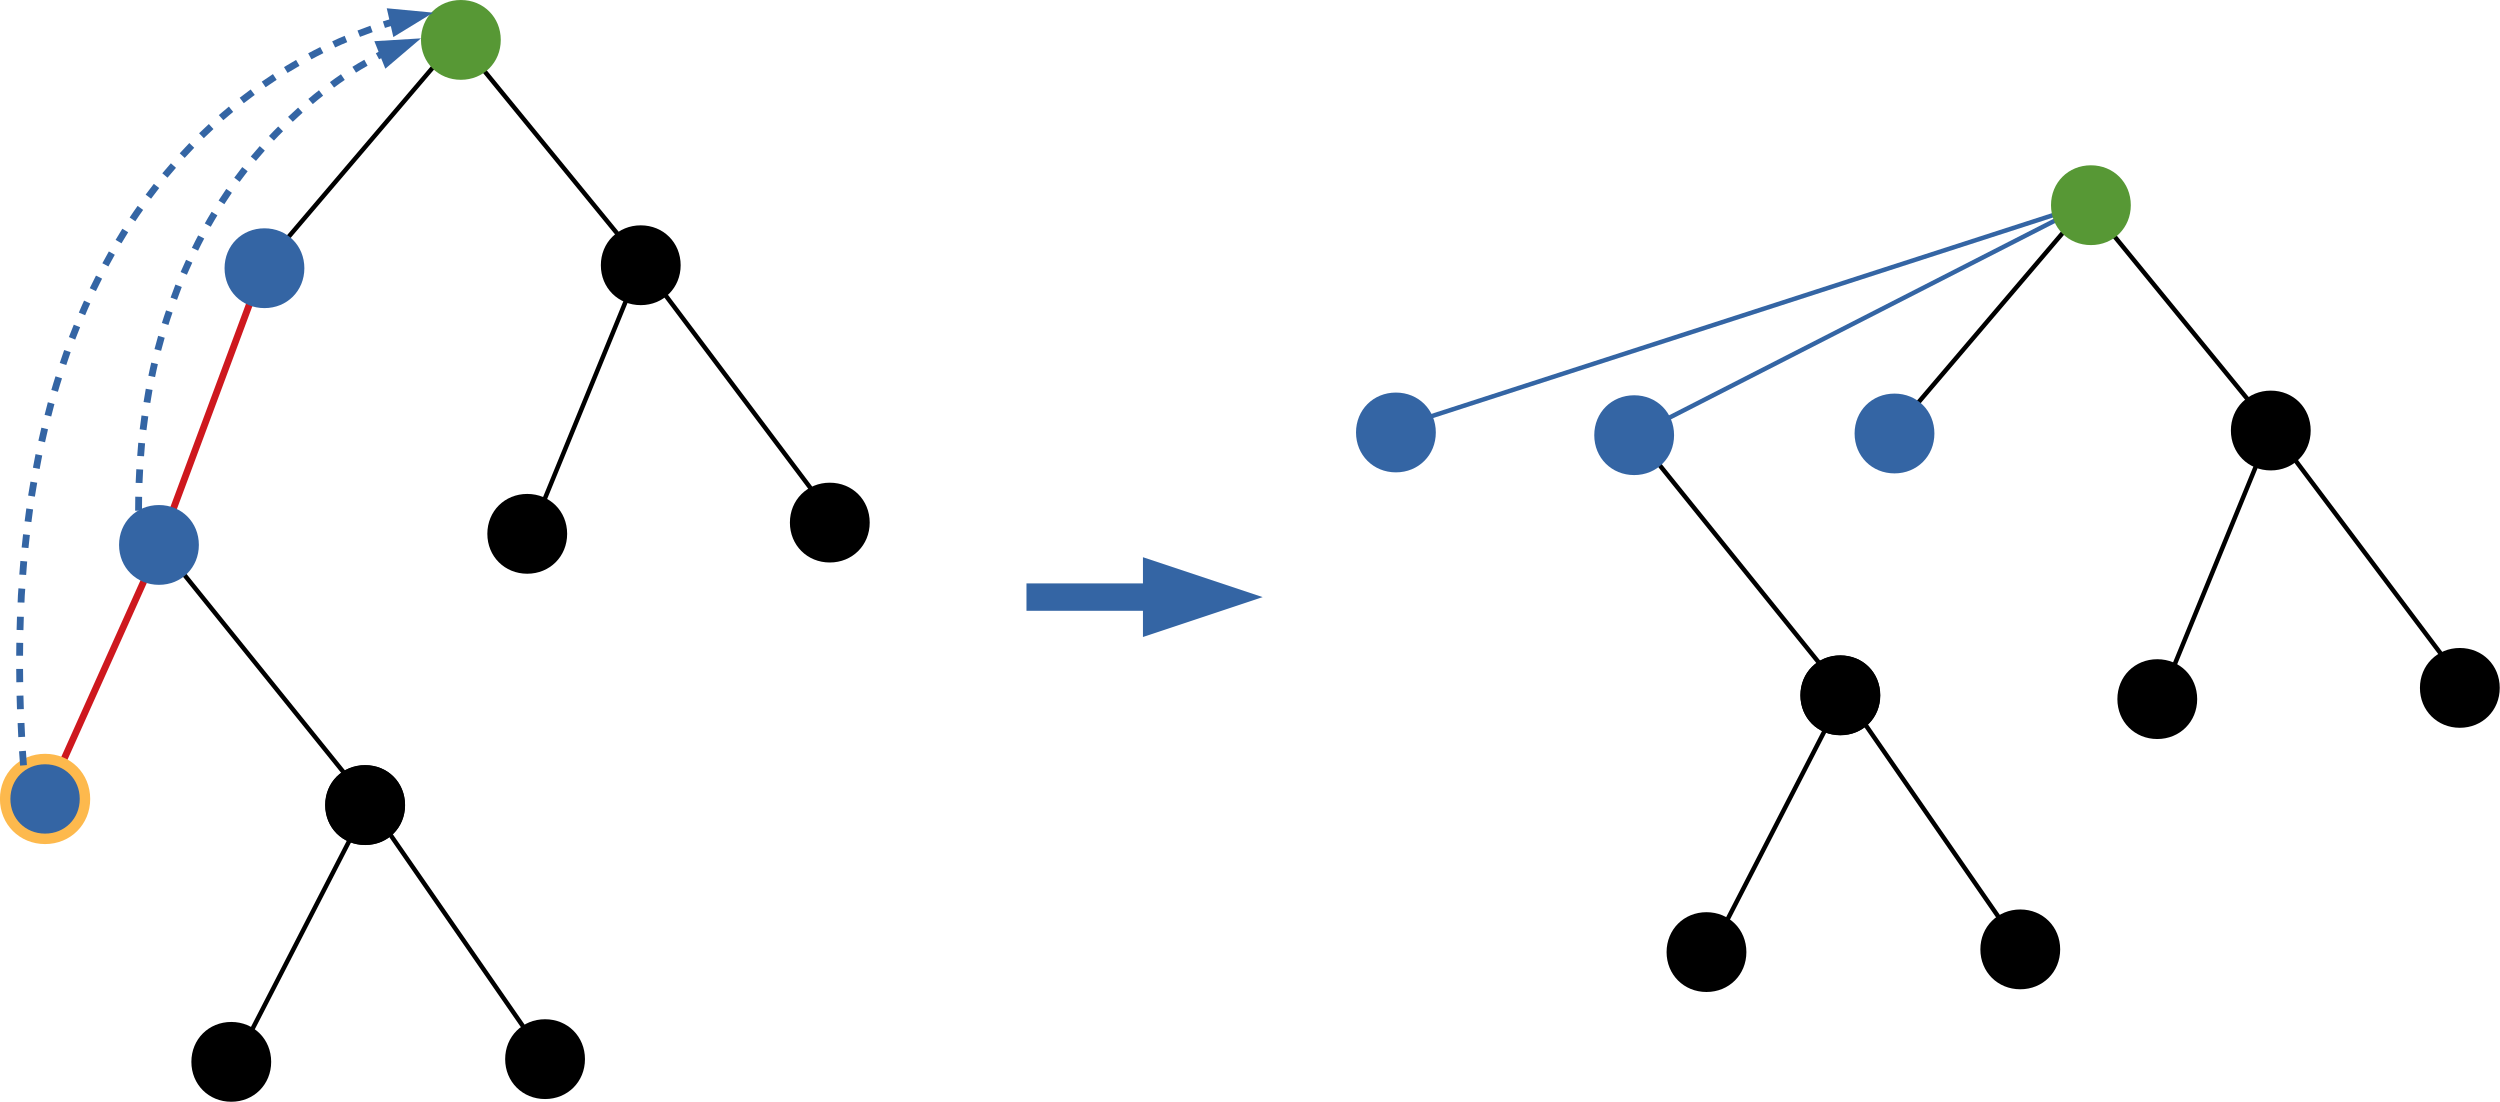 <?xml version="1.0" encoding="UTF-8"?>
<!DOCTYPE svg PUBLIC "-//W3C//DTD SVG 1.1//EN" "http://www.w3.org/Graphics/SVG/1.1/DTD/svg11.dtd">
<svg version="1.2" width="193.6mm" height="85.33mm" viewBox="1327 16150 19360 8533" preserveAspectRatio="xMidYMid" fill-rule="evenodd" stroke-width="28.222" stroke-linejoin="round" xmlns="http://www.w3.org/2000/svg" xmlns:ooo="http://xml.openoffice.org/svg/export" xmlns:xlink="http://www.w3.org/1999/xlink" xmlns:presentation="http://sun.com/xmlns/staroffice/presentation" xmlns:smil="http://www.w3.org/2001/SMIL20/" xmlns:anim="urn:oasis:names:tc:opendocument:xmlns:animation:1.0" xml:space="preserve">
 <defs class="ClipPathGroup">
  <clipPath id="presentation_clip_path" clipPathUnits="userSpaceOnUse">
   <rect x="1327" y="16150" width="19360" height="8533"/>
  </clipPath>
  <clipPath id="presentation_clip_path_shrink" clipPathUnits="userSpaceOnUse">
   <rect x="1346" y="16158" width="19322" height="8516"/>
  </clipPath>
 </defs>
 <defs class="TextShapeIndex">
  <g ooo:slide="id1" ooo:id-list="id3 id4 id5 id6 id7 id8 id9 id10 id11 id12 id13 id14 id15 id16 id17 id18 id19 id20 id21 id22 id23 id24 id25 id26 id27 id28 id29 id30 id31 id32 id33 id34 id35 id36 id37 id38 id39 id40 id41 id42 id43 id44 id45"/>
 </defs>
 <defs class="EmbeddedBulletChars">
  <g id="bullet-char-template-57356" transform="scale(0,-0)">
   <path d="M 580,1141 L 1163,571 580,0 -4,571 580,1141 Z"/>
  </g>
  <g id="bullet-char-template-57354" transform="scale(0,-0)">
   <path d="M 8,1128 L 1137,1128 1137,0 8,0 8,1128 Z"/>
  </g>
  <g id="bullet-char-template-10146" transform="scale(0,-0)">
   <path d="M 174,0 L 602,739 174,1481 1456,739 174,0 Z M 1358,739 L 309,1346 659,739 1358,739 Z"/>
  </g>
  <g id="bullet-char-template-10132" transform="scale(0,-0)">
   <path d="M 2015,739 L 1276,0 717,0 1260,543 174,543 174,936 1260,936 717,1481 1274,1481 2015,739 Z"/>
  </g>
  <g id="bullet-char-template-10007" transform="scale(0,-0)">
   <path d="M 0,-2 C -7,14 -16,27 -25,37 L 356,567 C 262,823 215,952 215,954 215,979 228,992 255,992 264,992 276,990 289,987 310,991 331,999 354,1012 L 381,999 492,748 772,1049 836,1024 860,1049 C 881,1039 901,1025 922,1006 886,937 835,863 770,784 769,783 710,716 594,584 L 774,223 C 774,196 753,168 711,139 L 727,119 C 717,90 699,76 672,76 641,76 570,178 457,381 L 164,-76 C 142,-110 111,-127 72,-127 30,-127 9,-110 8,-76 1,-67 -2,-52 -2,-32 -2,-23 -1,-13 0,-2 Z"/>
  </g>
  <g id="bullet-char-template-10004" transform="scale(0,-0)">
   <path d="M 285,-33 C 182,-33 111,30 74,156 52,228 41,333 41,471 41,549 55,616 82,672 116,743 169,778 240,778 293,778 328,747 346,684 L 369,508 C 377,444 397,411 428,410 L 1163,1116 C 1174,1127 1196,1133 1229,1133 1271,1133 1292,1118 1292,1087 L 1292,965 C 1292,929 1282,901 1262,881 L 442,47 C 390,-6 338,-33 285,-33 Z"/>
  </g>
  <g id="bullet-char-template-9679" transform="scale(0,-0)">
   <path d="M 813,0 C 632,0 489,54 383,161 276,268 223,411 223,592 223,773 276,916 383,1023 489,1130 632,1184 813,1184 992,1184 1136,1130 1245,1023 1353,916 1407,772 1407,592 1407,412 1353,268 1245,161 1136,54 992,0 813,0 Z"/>
  </g>
  <g id="bullet-char-template-8226" transform="scale(0,-0)">
   <path d="M 346,457 C 273,457 209,483 155,535 101,586 74,649 74,723 74,796 101,859 155,911 209,963 273,989 346,989 419,989 480,963 531,910 582,859 608,796 608,723 608,648 583,586 532,535 482,483 420,457 346,457 Z"/>
  </g>
  <g id="bullet-char-template-8211" transform="scale(0,-0)">
   <path d="M -4,459 L 1135,459 1135,606 -4,606 -4,459 Z"/>
  </g>
  <g id="bullet-char-template-61548" transform="scale(0,-0)">
   <path d="M 173,740 C 173,903 231,1043 346,1159 462,1274 601,1332 765,1332 928,1332 1067,1274 1183,1159 1299,1043 1357,903 1357,740 1357,577 1299,437 1183,322 1067,206 928,148 765,148 601,148 462,206 346,322 231,437 173,577 173,740 Z"/>
  </g>
 </defs>
 <defs class="TextEmbeddedBitmaps"/>
 <g class="SlideGroup">
  <g>
   <g id="container-id1">
    <g id="id1" class="Slide" clip-path="url(#presentation_clip_path)">
     <g class="Page">
      <g class="com.sun.star.drawing.LineShape">
       <g id="id3">
        <rect class="BoundingBox" stroke="none" fill="none" x="13973" y="17710" width="3541" height="1828"/>
        <path fill="none" stroke="rgb(52,101,164)" stroke-width="35" stroke-linejoin="round" d="M 13991,19519 L 17495,17728"/>
       </g>
      </g>
      <g class="com.sun.star.drawing.LineShape">
       <g id="id4">
        <rect class="BoundingBox" stroke="none" fill="none" x="12098" y="17711" width="5416" height="1777"/>
        <path fill="none" stroke="rgb(52,101,164)" stroke-width="35" stroke-linejoin="round" d="M 12116,19469 L 17495,17729"/>
       </g>
      </g>
      <g class="com.sun.star.drawing.LineShape">
       <g id="id5">
        <rect class="BoundingBox" stroke="none" fill="none" x="4853" y="16429" width="1459" height="1776"/>
        <path fill="none" stroke="rgb(0,0,0)" stroke-width="35" stroke-linejoin="round" d="M 4871,16447 L 6293,18186"/>
       </g>
      </g>
      <g class="com.sun.star.drawing.LineShape">
       <g id="id6">
        <rect class="BoundingBox" stroke="none" fill="none" x="6275" y="18169" width="1542" height="2038"/>
        <path fill="none" stroke="rgb(0,0,0)" stroke-width="35" stroke-linejoin="round" d="M 7798,20188 L 6293,18187"/>
       </g>
      </g>
      <g class="com.sun.star.drawing.LineShape">
       <g id="id7">
        <rect class="BoundingBox" stroke="none" fill="none" x="5405" y="18170" width="908" height="2161"/>
        <path fill="none" stroke="rgb(0,0,0)" stroke-width="35" stroke-linejoin="round" d="M 5423,20312 L 6294,18188"/>
       </g>
      </g>
      <g class="com.sun.star.drawing.LineShape">
       <g id="id8">
        <rect class="BoundingBox" stroke="none" fill="none" x="3348" y="16429" width="1542" height="1804"/>
        <path fill="none" stroke="rgb(0,0,0)" stroke-width="35" stroke-linejoin="round" d="M 3366,18214 L 4871,16447"/>
       </g>
      </g>
      <g class="com.sun.star.drawing.LineShape">
       <g id="id9">
        <rect class="BoundingBox" stroke="none" fill="none" x="2539" y="18188" width="856" height="2208"/>
        <path fill="none" stroke="rgb(206,24,30)" stroke-width="53" stroke-linejoin="round" d="M 3367,18215 L 2566,20368"/>
       </g>
      </g>
      <g class="com.sun.star.drawing.LineShape">
       <g id="id10">
        <rect class="BoundingBox" stroke="none" fill="none" x="2549" y="20351" width="1651" height="2038"/>
        <path fill="none" stroke="rgb(0,0,0)" stroke-width="35" stroke-linejoin="round" d="M 4181,22370 L 2567,20369"/>
       </g>
      </g>
      <g class="com.sun.star.drawing.LineShape">
       <g id="id11">
        <rect class="BoundingBox" stroke="none" fill="none" x="1655" y="20343" width="940" height="2027"/>
        <path fill="none" stroke="rgb(206,24,30)" stroke-width="53" stroke-linejoin="round" d="M 1682,22342 L 2567,20370"/>
       </g>
      </g>
      <g class="com.sun.star.drawing.LineShape">
       <g id="id12">
        <rect class="BoundingBox" stroke="none" fill="none" x="4163" y="22352" width="1404" height="2011"/>
        <path fill="none" stroke="rgb(0,0,0)" stroke-width="35" stroke-linejoin="round" d="M 4181,22370 L 5548,24344"/>
       </g>
      </g>
      <g class="com.sun.star.drawing.LineShape">
       <g id="id13">
        <rect class="BoundingBox" stroke="none" fill="none" x="3141" y="22352" width="1060" height="2024"/>
        <path fill="none" stroke="rgb(0,0,0)" stroke-width="35" stroke-linejoin="round" d="M 4182,22370 L 3159,24357"/>
       </g>
      </g>
      <g class="com.sun.star.drawing.CustomShape">
       <g id="id14">
        <rect class="BoundingBox" stroke="none" fill="none" x="4587" y="16150" width="621" height="620"/>
        <path fill="rgb(87,152,53)" stroke="none" d="M 4896,16150 C 5071,16150 5205,16284 5205,16459 5205,16634 5071,16768 4896,16768 4721,16768 4587,16634 4587,16459 4587,16284 4721,16150 4896,16150 Z M 4587,16150 L 4587,16150 Z M 5206,16769 L 5206,16769 Z"/>
       </g>
      </g>
      <g class="com.sun.star.drawing.CustomShape">
       <g id="id15">
        <rect class="BoundingBox" stroke="none" fill="none" x="5980" y="17895" width="621" height="621"/>
        <path fill="rgb(0,0,0)" stroke="none" d="M 6289,17895 C 6464,17895 6598,18029 6598,18204 6598,18379 6464,18513 6289,18513 6114,18513 5980,18379 5980,18204 5980,18029 6114,17895 6289,17895 Z M 5980,17895 L 5980,17895 Z M 6599,18514 L 6599,18514 Z"/>
       </g>
      </g>
      <g class="com.sun.star.drawing.CustomShape">
       <g id="id16">
        <rect class="BoundingBox" stroke="none" fill="none" x="3066" y="17918" width="620" height="621"/>
        <path fill="rgb(52,101,164)" stroke="none" d="M 3375,17918 C 3550,17918 3684,18052 3684,18227 3684,18402 3550,18536 3375,18536 3200,18536 3066,18402 3066,18227 3066,18052 3200,17918 3375,17918 Z M 3066,17918 L 3066,17918 Z M 3685,18537 L 3685,18537 Z"/>
       </g>
      </g>
      <g class="com.sun.star.drawing.CustomShape">
       <g id="id17">
        <rect class="BoundingBox" stroke="none" fill="none" x="2249" y="20061" width="620" height="620"/>
        <path fill="rgb(52,101,164)" stroke="none" d="M 2558,20061 C 2733,20061 2867,20195 2867,20370 2867,20545 2733,20679 2558,20679 2383,20679 2249,20545 2249,20370 2249,20195 2383,20061 2558,20061 Z M 2249,20061 L 2249,20061 Z M 2868,20680 L 2868,20680 Z"/>
       </g>
      </g>
      <g class="com.sun.star.drawing.CustomShape">
       <g id="id18">
        <rect class="BoundingBox" stroke="none" fill="none" x="1326" y="21987" width="702" height="702"/>
        <path fill="rgb(52,101,164)" stroke="none" d="M 1676,22028 C 1851,22028 1985,22162 1985,22337 1985,22512 1851,22646 1676,22646 1501,22646 1367,22512 1367,22337 1367,22162 1501,22028 1676,22028 Z M 1367,22028 L 1367,22028 Z M 1986,22647 L 1986,22647 Z"/>
        <path fill="none" stroke="rgb(253,185,77)" stroke-width="81" stroke-linejoin="round" d="M 1676,22028 C 1851,22028 1985,22162 1985,22337 1985,22512 1851,22646 1676,22646 1501,22646 1367,22512 1367,22337 1367,22162 1501,22028 1676,22028 Z"/>
       </g>
      </g>
      <g class="com.sun.star.drawing.CustomShape">
       <g id="id19">
        <rect class="BoundingBox" stroke="none" fill="none" x="5101" y="19975" width="620" height="621"/>
        <path fill="rgb(0,0,0)" stroke="none" d="M 5410,19975 C 5585,19975 5719,20109 5719,20284 5719,20459 5585,20593 5410,20593 5235,20593 5101,20459 5101,20284 5101,20109 5235,19975 5410,19975 Z M 5101,19975 L 5101,19975 Z M 5720,20594 L 5720,20594 Z"/>
       </g>
      </g>
      <g class="com.sun.star.drawing.CustomShape">
       <g id="id20">
        <rect class="BoundingBox" stroke="none" fill="none" x="7444" y="19888" width="621" height="620"/>
        <path fill="rgb(0,0,0)" stroke="none" d="M 7753,19888 C 7928,19888 8062,20022 8062,20197 8062,20372 7928,20506 7753,20506 7578,20506 7444,20372 7444,20197 7444,20022 7578,19888 7753,19888 Z M 7444,19888 L 7444,19888 Z M 8063,20507 L 8063,20507 Z"/>
       </g>
      </g>
      <g class="com.sun.star.drawing.CustomShape">
       <g id="id21">
        <rect class="BoundingBox" stroke="none" fill="none" x="3845" y="22075" width="620" height="621"/>
        <path fill="rgb(0,0,0)" stroke="none" d="M 4154,22075 C 4329,22075 4463,22209 4463,22384 4463,22559 4329,22693 4154,22693 3979,22693 3845,22559 3845,22384 3845,22209 3979,22075 4154,22075 Z M 3845,22075 L 3845,22075 Z M 4464,22694 L 4464,22694 Z"/>
       </g>
      </g>
      <g class="com.sun.star.drawing.CustomShape">
       <g id="id22">
        <rect class="BoundingBox" stroke="none" fill="none" x="3846" y="22076" width="620" height="621"/>
        <path fill="rgb(0,0,0)" stroke="none" d="M 4155,22076 C 4330,22076 4464,22210 4464,22385 4464,22560 4330,22694 4155,22694 3980,22694 3846,22560 3846,22385 3846,22210 3980,22076 4155,22076 Z M 3846,22076 L 3846,22076 Z M 4465,22695 L 4465,22695 Z"/>
       </g>
      </g>
      <g class="com.sun.star.drawing.CustomShape">
       <g id="id23">
        <rect class="BoundingBox" stroke="none" fill="none" x="2809" y="24064" width="621" height="620"/>
        <path fill="rgb(0,0,0)" stroke="none" d="M 3118,24064 C 3293,24064 3427,24198 3427,24373 3427,24548 3293,24682 3118,24682 2943,24682 2809,24548 2809,24373 2809,24198 2943,24064 3118,24064 Z M 2809,24064 L 2809,24064 Z M 3428,24683 L 3428,24683 Z"/>
       </g>
      </g>
      <g class="com.sun.star.drawing.CustomShape">
       <g id="id24">
        <rect class="BoundingBox" stroke="none" fill="none" x="5239" y="24043" width="620" height="620"/>
        <path fill="rgb(0,0,0)" stroke="none" d="M 5548,24043 C 5723,24043 5857,24177 5857,24352 5857,24527 5723,24661 5548,24661 5373,24661 5239,24527 5239,24352 5239,24177 5373,24043 5548,24043 Z M 5239,24043 L 5239,24043 Z M 5858,24662 L 5858,24662 Z"/>
       </g>
      </g>
      <g class="com.sun.star.drawing.OpenBezierShape">
       <g id="id25">
        <rect class="BoundingBox" stroke="none" fill="none" x="1452" y="16213" width="3231" height="5892"/>
        <path fill="none" stroke="rgb(52,101,164)" stroke-width="53" stroke-linejoin="round" d="M 1509,22077 C 1506,22040 1504,22003 1501,21966"/>
        <path fill="none" stroke="rgb(52,101,164)" stroke-width="53" stroke-linejoin="round" d="M 1495,21857 C 1493,21821 1491,21785 1490,21749"/>
        <path fill="none" stroke="rgb(52,101,164)" stroke-width="53" stroke-linejoin="round" d="M 1485,21642 C 1484,21607 1483,21572 1482,21537"/>
        <path fill="none" stroke="rgb(52,101,164)" stroke-width="53" stroke-linejoin="round" d="M 1480,21433 C 1479,21398 1479,21364 1479,21330"/>
        <path fill="none" stroke="rgb(52,101,164)" stroke-width="53" stroke-linejoin="round" d="M 1479,21228 C 1479,21195 1479,21161 1480,21128"/>
        <path fill="none" stroke="rgb(52,101,164)" stroke-width="53" stroke-linejoin="round" d="M 1482,21029 C 1483,20995 1484,20960 1485,20926"/>
        <path fill="none" stroke="rgb(52,101,164)" stroke-width="53" stroke-linejoin="round" d="M 1490,20816 C 1491,20780 1493,20744 1496,20708"/>
        <path fill="none" stroke="rgb(52,101,164)" stroke-width="53" stroke-linejoin="round" d="M 1503,20601 C 1505,20566 1508,20531 1511,20496"/>
        <path fill="none" stroke="rgb(52,101,164)" stroke-width="53" stroke-linejoin="round" d="M 1521,20392 C 1524,20358 1528,20324 1532,20290"/>
        <path fill="none" stroke="rgb(52,101,164)" stroke-width="53" stroke-linejoin="round" d="M 1544,20190 C 1548,20157 1552,20124 1557,20091"/>
        <path fill="none" stroke="rgb(52,101,164)" stroke-width="53" stroke-linejoin="round" d="M 1571,19992 C 1577,19956 1583,19920 1589,19884"/>
        <path fill="none" stroke="rgb(52,101,164)" stroke-width="53" stroke-linejoin="round" d="M 1608,19777 C 1615,19742 1621,19707 1628,19672"/>
        <path fill="none" stroke="rgb(52,101,164)" stroke-width="53" stroke-linejoin="round" d="M 1650,19569 C 1658,19535 1665,19501 1673,19468"/>
        <path fill="none" stroke="rgb(52,101,164)" stroke-width="53" stroke-linejoin="round" d="M 1698,19369 C 1706,19336 1714,19304 1723,19272"/>
        <path fill="none" stroke="rgb(52,101,164)" stroke-width="53" stroke-linejoin="round" d="M 1750,19177 C 1760,19141 1771,19107 1782,19072"/>
        <path fill="none" stroke="rgb(52,101,164)" stroke-width="53" stroke-linejoin="round" d="M 1815,18969 C 1826,18935 1838,18902 1849,18869"/>
        <path fill="none" stroke="rgb(52,101,164)" stroke-width="53" stroke-linejoin="round" d="M 1885,18770 C 1898,18738 1910,18706 1923,18674"/>
        <path fill="none" stroke="rgb(52,101,164)" stroke-width="53" stroke-linejoin="round" d="M 1962,18581 C 1975,18550 1988,18519 2002,18489"/>
        <path fill="none" stroke="rgb(52,101,164)" stroke-width="53" stroke-linejoin="round" d="M 2046,18393 C 2062,18360 2078,18328 2094,18296"/>
        <path fill="none" stroke="rgb(52,101,164)" stroke-width="53" stroke-linejoin="round" d="M 2143,18201 C 2159,18171 2176,18140 2193,18110"/>
        <path fill="none" stroke="rgb(52,101,164)" stroke-width="53" stroke-linejoin="round" d="M 2245,18021 C 2262,17992 2280,17963 2297,17935"/>
        <path fill="none" stroke="rgb(52,101,164)" stroke-width="53" stroke-linejoin="round" d="M 2353,17849 C 2373,17819 2393,17789 2414,17760"/>
        <path fill="none" stroke="rgb(52,101,164)" stroke-width="53" stroke-linejoin="round" d="M 2476,17673 C 2497,17645 2518,17617 2539,17590"/>
        <path fill="none" stroke="rgb(52,101,164)" stroke-width="53" stroke-linejoin="round" d="M 2604,17509 C 2626,17483 2648,17457 2670,17432"/>
        <path fill="none" stroke="rgb(52,101,164)" stroke-width="53" stroke-linejoin="round" d="M 2738,17355 C 2763,17328 2787,17302 2812,17276"/>
        <path fill="none" stroke="rgb(52,101,164)" stroke-width="53" stroke-linejoin="round" d="M 2887,17201 C 2912,17177 2937,17153 2962,17130"/>
        <path fill="none" stroke="rgb(52,101,164)" stroke-width="53" stroke-linejoin="round" d="M 3039,17061 C 3064,17039 3090,17017 3116,16996"/>
        <path fill="none" stroke="rgb(52,101,164)" stroke-width="53" stroke-linejoin="round" d="M 3199,16928 C 3228,16906 3256,16885 3284,16864"/>
        <path fill="none" stroke="rgb(52,101,164)" stroke-width="53" stroke-linejoin="round" d="M 3369,16804 C 3398,16784 3426,16765 3455,16746"/>
        <path fill="none" stroke="rgb(52,101,164)" stroke-width="53" stroke-linejoin="round" d="M 3540,16692 C 3571,16673 3602,16655 3633,16637"/>
        <path fill="none" stroke="rgb(52,101,164)" stroke-width="53" stroke-linejoin="round" d="M 3726,16586 C 3757,16569 3788,16554 3819,16538"/>
        <path fill="none" stroke="rgb(52,101,164)" stroke-width="53" stroke-linejoin="round" d="M 3911,16494 C 3942,16479 3974,16465 4006,16452"/>
        <path fill="none" stroke="rgb(52,101,164)" stroke-width="53" stroke-linejoin="round" d="M 4105,16411 C 4138,16398 4171,16386 4204,16374"/>
        <path fill="none" stroke="rgb(52,101,164)" stroke-width="53" stroke-linejoin="round" d="M 4300,16341 C 4325,16333 4349,16325 4374,16318"/>
        <path fill="rgb(52,101,164)" stroke="none" d="M 4682,16248 L 4322,16214 4373,16437 4682,16248 Z"/>
       </g>
      </g>
      <g class="com.sun.star.drawing.OpenBezierShape">
       <g id="id26">
        <rect class="BoundingBox" stroke="none" fill="none" x="2373" y="16447" width="2215" height="3686"/>
        <path fill="none" stroke="rgb(52,101,164)" stroke-width="53" stroke-linejoin="round" d="M 2400,20105 C 2400,20069 2400,20032 2401,19997"/>
        <path fill="none" stroke="rgb(52,101,164)" stroke-width="53" stroke-linejoin="round" d="M 2404,19890 C 2405,19855 2407,19820 2409,19785"/>
        <path fill="none" stroke="rgb(52,101,164)" stroke-width="53" stroke-linejoin="round" d="M 2416,19682 C 2418,19648 2421,19615 2424,19581"/>
        <path fill="none" stroke="rgb(52,101,164)" stroke-width="53" stroke-linejoin="round" d="M 2435,19478 C 2440,19442 2444,19406 2449,19371"/>
        <path fill="none" stroke="rgb(52,101,164)" stroke-width="53" stroke-linejoin="round" d="M 2465,19267 C 2470,19233 2476,19199 2482,19165"/>
        <path fill="none" stroke="rgb(52,101,164)" stroke-width="53" stroke-linejoin="round" d="M 2502,19065 C 2509,19031 2516,18997 2524,18964"/>
        <path fill="none" stroke="rgb(52,101,164)" stroke-width="53" stroke-linejoin="round" d="M 2549,18860 C 2558,18825 2567,18792 2577,18758"/>
        <path fill="none" stroke="rgb(52,101,164)" stroke-width="53" stroke-linejoin="round" d="M 2606,18659 C 2616,18626 2627,18594 2638,18562"/>
        <path fill="none" stroke="rgb(52,101,164)" stroke-width="53" stroke-linejoin="round" d="M 2673,18463 C 2685,18429 2697,18396 2710,18363"/>
        <path fill="none" stroke="rgb(52,101,164)" stroke-width="53" stroke-linejoin="round" d="M 2750,18267 C 2764,18235 2778,18204 2792,18173"/>
        <path fill="none" stroke="rgb(52,101,164)" stroke-width="53" stroke-linejoin="round" d="M 2837,18080 C 2852,18048 2869,18016 2885,17985"/>
        <path fill="none" stroke="rgb(52,101,164)" stroke-width="53" stroke-linejoin="round" d="M 2936,17893 C 2953,17863 2970,17833 2988,17804"/>
        <path fill="none" stroke="rgb(52,101,164)" stroke-width="53" stroke-linejoin="round" d="M 3042,17717 C 3062,17686 3081,17657 3101,17628"/>
        <path fill="none" stroke="rgb(52,101,164)" stroke-width="53" stroke-linejoin="round" d="M 3162,17542 C 3183,17515 3203,17487 3224,17460"/>
        <path fill="none" stroke="rgb(52,101,164)" stroke-width="53" stroke-linejoin="round" d="M 3289,17379 C 3312,17352 3335,17325 3358,17299"/>
        <path fill="none" stroke="rgb(52,101,164)" stroke-width="53" stroke-linejoin="round" d="M 3429,17221 C 3452,17196 3476,17172 3500,17148"/>
        <path fill="none" stroke="rgb(52,101,164)" stroke-width="53" stroke-linejoin="round" d="M 3576,17074 C 3602,17049 3627,17026 3653,17003"/>
        <path fill="none" stroke="rgb(52,101,164)" stroke-width="53" stroke-linejoin="round" d="M 3732,16936 C 3759,16913 3786,16891 3813,16870"/>
        <path fill="none" stroke="rgb(52,101,164)" stroke-width="53" stroke-linejoin="round" d="M 3898,16807 C 3926,16786 3954,16766 3982,16747"/>
        <path fill="none" stroke="rgb(52,101,164)" stroke-width="53" stroke-linejoin="round" d="M 4070,16690 C 4100,16671 4130,16653 4161,16636"/>
        <path fill="none" stroke="rgb(52,101,164)" stroke-width="53" stroke-linejoin="round" d="M 4250,16586 C 4263,16579 4275,16573 4287,16566"/>
        <path fill="rgb(52,101,164)" stroke="none" d="M 4587,16447 L 4226,16469 4311,16682 4587,16447 Z"/>
       </g>
      </g>
      <g class="com.sun.star.drawing.LineShape">
       <g id="id27">
        <rect class="BoundingBox" stroke="none" fill="none" x="9170" y="20465" width="1936" height="619"/>
        <path fill="none" stroke="rgb(52,101,164)" stroke-width="212" stroke-linejoin="round" d="M 9276,20774 L 10219,20774"/>
        <path fill="rgb(52,101,164)" stroke="none" d="M 11105,20774 L 10178,20465 10178,21083 11105,20774 Z"/>
       </g>
      </g>
      <g class="com.sun.star.drawing.LineShape">
       <g id="id28">
        <rect class="BoundingBox" stroke="none" fill="none" x="17476" y="17709" width="1459" height="1776"/>
        <path fill="none" stroke="rgb(0,0,0)" stroke-width="35" stroke-linejoin="round" d="M 17494,17727 L 18916,19466"/>
       </g>
      </g>
      <g class="com.sun.star.drawing.LineShape">
       <g id="id29">
        <rect class="BoundingBox" stroke="none" fill="none" x="18898" y="19449" width="1542" height="2038"/>
        <path fill="none" stroke="rgb(0,0,0)" stroke-width="35" stroke-linejoin="round" d="M 20421,21468 L 18916,19467"/>
       </g>
      </g>
      <g class="com.sun.star.drawing.LineShape">
       <g id="id30">
        <rect class="BoundingBox" stroke="none" fill="none" x="18028" y="19450" width="908" height="2161"/>
        <path fill="none" stroke="rgb(0,0,0)" stroke-width="35" stroke-linejoin="round" d="M 18046,21592 L 18917,19468"/>
       </g>
      </g>
      <g class="com.sun.star.drawing.LineShape">
       <g id="id31">
        <rect class="BoundingBox" stroke="none" fill="none" x="15971" y="17709" width="1542" height="1804"/>
        <path fill="none" stroke="rgb(0,0,0)" stroke-width="35" stroke-linejoin="round" d="M 15989,19494 L 17494,17727"/>
       </g>
      </g>
      <g class="com.sun.star.drawing.LineShape">
       <g id="id32">
        <rect class="BoundingBox" stroke="none" fill="none" x="13973" y="19501" width="1651" height="2038"/>
        <path fill="none" stroke="rgb(0,0,0)" stroke-width="35" stroke-linejoin="round" d="M 15605,21520 L 13991,19519"/>
       </g>
      </g>
      <g class="com.sun.star.drawing.LineShape">
       <g id="id33">
        <rect class="BoundingBox" stroke="none" fill="none" x="15587" y="21502" width="1404" height="2011"/>
        <path fill="none" stroke="rgb(0,0,0)" stroke-width="35" stroke-linejoin="round" d="M 15605,21520 L 16972,23494"/>
       </g>
      </g>
      <g class="com.sun.star.drawing.LineShape">
       <g id="id34">
        <rect class="BoundingBox" stroke="none" fill="none" x="14565" y="21502" width="1060" height="2024"/>
        <path fill="none" stroke="rgb(0,0,0)" stroke-width="35" stroke-linejoin="round" d="M 15606,21520 L 14583,23507"/>
       </g>
      </g>
      <g class="com.sun.star.drawing.CustomShape">
       <g id="id35">
        <rect class="BoundingBox" stroke="none" fill="none" x="17210" y="17430" width="620" height="621"/>
        <path fill="rgb(87,152,53)" stroke="none" d="M 17519,17430 C 17694,17430 17828,17564 17828,17739 17828,17914 17694,18048 17519,18048 17344,18048 17210,17914 17210,17739 17210,17564 17344,17430 17519,17430 Z M 17210,17430 L 17210,17430 Z M 17829,18049 L 17829,18049 Z"/>
       </g>
      </g>
      <g class="com.sun.star.drawing.CustomShape">
       <g id="id36">
        <rect class="BoundingBox" stroke="none" fill="none" x="18603" y="19175" width="621" height="621"/>
        <path fill="rgb(0,0,0)" stroke="none" d="M 18912,19175 C 19087,19175 19221,19309 19221,19484 19221,19659 19087,19793 18912,19793 18737,19793 18603,19659 18603,19484 18603,19309 18737,19175 18912,19175 Z M 18603,19175 L 18603,19175 Z M 19222,19794 L 19222,19794 Z"/>
       </g>
      </g>
      <g class="com.sun.star.drawing.CustomShape">
       <g id="id37">
        <rect class="BoundingBox" stroke="none" fill="none" x="15689" y="19198" width="621" height="620"/>
        <path fill="rgb(52,101,164)" stroke="none" d="M 15998,19198 C 16173,19198 16307,19332 16307,19507 16307,19682 16173,19816 15998,19816 15823,19816 15689,19682 15689,19507 15689,19332 15823,19198 15998,19198 Z M 15689,19198 L 15689,19198 Z M 16308,19817 L 16308,19817 Z"/>
       </g>
      </g>
      <g class="com.sun.star.drawing.CustomShape">
       <g id="id38">
        <rect class="BoundingBox" stroke="none" fill="none" x="13673" y="19211" width="620" height="621"/>
        <path fill="rgb(52,101,164)" stroke="none" d="M 13982,19211 C 14157,19211 14291,19345 14291,19520 14291,19695 14157,19829 13982,19829 13807,19829 13673,19695 13673,19520 13673,19345 13807,19211 13982,19211 Z M 13673,19211 L 13673,19211 Z M 14292,19830 L 14292,19830 Z"/>
       </g>
      </g>
      <g class="com.sun.star.drawing.CustomShape">
       <g id="id39">
        <rect class="BoundingBox" stroke="none" fill="none" x="11828" y="19190" width="621" height="620"/>
        <path fill="rgb(52,101,164)" stroke="none" d="M 12137,19190 C 12312,19190 12446,19324 12446,19499 12446,19674 12312,19808 12137,19808 11962,19808 11828,19674 11828,19499 11828,19324 11962,19190 12137,19190 Z M 11828,19190 L 11828,19190 Z M 12447,19809 L 12447,19809 Z"/>
       </g>
      </g>
      <g class="com.sun.star.drawing.CustomShape">
       <g id="id40">
        <rect class="BoundingBox" stroke="none" fill="none" x="17724" y="21255" width="620" height="620"/>
        <path fill="rgb(0,0,0)" stroke="none" d="M 18033,21255 C 18208,21255 18342,21389 18342,21564 18342,21739 18208,21873 18033,21873 17858,21873 17724,21739 17724,21564 17724,21389 17858,21255 18033,21255 Z M 17724,21255 L 17724,21255 Z M 18343,21874 L 18343,21874 Z"/>
       </g>
      </g>
      <g class="com.sun.star.drawing.CustomShape">
       <g id="id41">
        <rect class="BoundingBox" stroke="none" fill="none" x="20067" y="21168" width="620" height="620"/>
        <path fill="rgb(0,0,0)" stroke="none" d="M 20376,21168 C 20551,21168 20685,21302 20685,21477 20685,21652 20551,21786 20376,21786 20201,21786 20067,21652 20067,21477 20067,21302 20201,21168 20376,21168 Z M 20067,21168 L 20067,21168 Z M 20686,21787 L 20686,21787 Z"/>
       </g>
      </g>
      <g class="com.sun.star.drawing.CustomShape">
       <g id="id42">
        <rect class="BoundingBox" stroke="none" fill="none" x="15269" y="21225" width="620" height="620"/>
        <path fill="rgb(0,0,0)" stroke="none" d="M 15578,21225 C 15753,21225 15887,21359 15887,21534 15887,21709 15753,21843 15578,21843 15403,21843 15269,21709 15269,21534 15269,21359 15403,21225 15578,21225 Z M 15269,21225 L 15269,21225 Z M 15888,21844 L 15888,21844 Z"/>
       </g>
      </g>
      <g class="com.sun.star.drawing.CustomShape">
       <g id="id43">
        <rect class="BoundingBox" stroke="none" fill="none" x="15270" y="21226" width="621" height="620"/>
        <path fill="rgb(0,0,0)" stroke="none" d="M 15579,21226 C 15754,21226 15888,21360 15888,21535 15888,21710 15754,21844 15579,21844 15404,21844 15270,21710 15270,21535 15270,21360 15404,21226 15579,21226 Z M 15270,21226 L 15270,21226 Z M 15889,21845 L 15889,21845 Z"/>
       </g>
      </g>
      <g class="com.sun.star.drawing.CustomShape">
       <g id="id44">
        <rect class="BoundingBox" stroke="none" fill="none" x="14233" y="23214" width="621" height="621"/>
        <path fill="rgb(0,0,0)" stroke="none" d="M 14542,23214 C 14717,23214 14851,23348 14851,23523 14851,23698 14717,23832 14542,23832 14367,23832 14233,23698 14233,23523 14233,23348 14367,23214 14542,23214 Z M 14233,23214 L 14233,23214 Z M 14852,23833 L 14852,23833 Z"/>
       </g>
      </g>
      <g class="com.sun.star.drawing.CustomShape">
       <g id="id45">
        <rect class="BoundingBox" stroke="none" fill="none" x="16663" y="23193" width="621" height="621"/>
        <path fill="rgb(0,0,0)" stroke="none" d="M 16972,23193 C 17147,23193 17281,23327 17281,23502 17281,23677 17147,23811 16972,23811 16797,23811 16663,23677 16663,23502 16663,23327 16797,23193 16972,23193 Z M 16663,23193 L 16663,23193 Z M 17282,23812 L 17282,23812 Z"/>
       </g>
      </g>
     </g>
    </g>
   </g>
  </g>
 </g>
</svg>